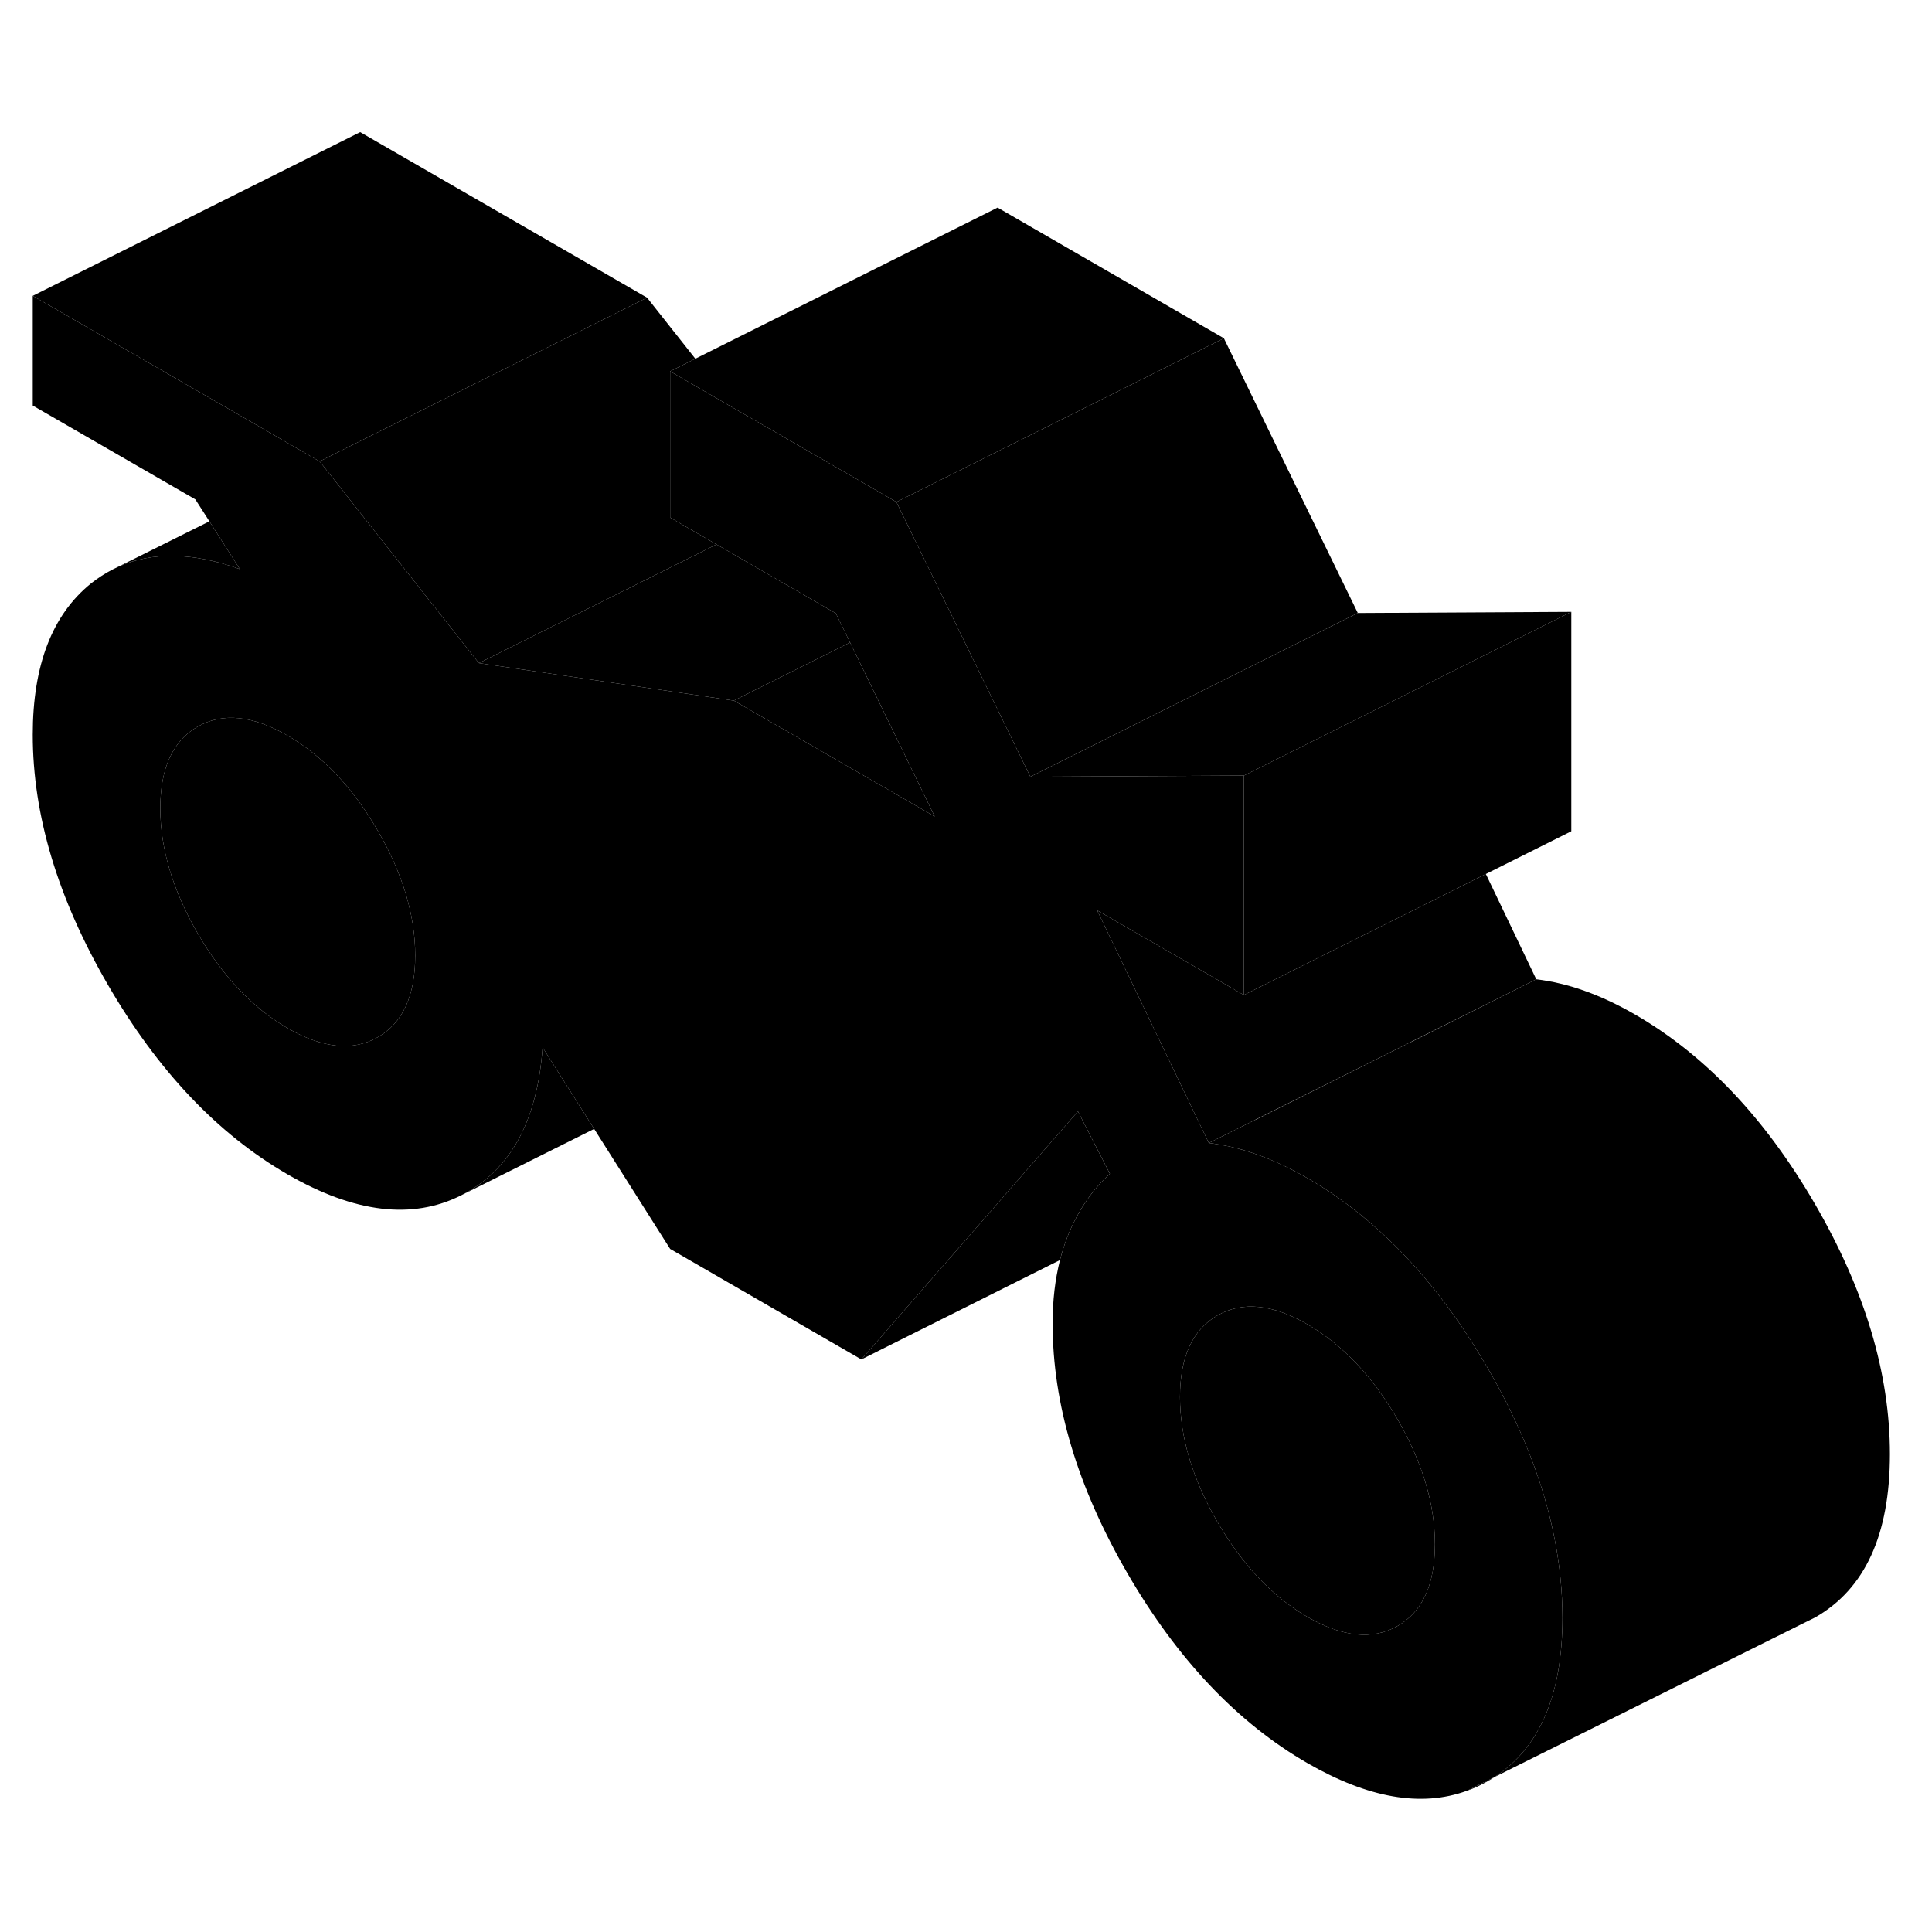 <svg width="24" height="24" viewBox="0 0 118 107" xmlns="http://www.w3.org/2000/svg" stroke-width="1px" stroke-linecap="round" stroke-linejoin="round">
    <path d="M89.58 103.88C90.02 103.73 90.44 103.53 90.86 103.29C91.01 103.21 91.15 103.12 91.29 103.03L89.58 103.88Z" class="pr-icon-iso-solid-stroke" stroke-linejoin="round"/>
    <path d="M94.95 88.49C94.29 85.09 92.92 81.61 90.86 78.05C89.05 74.93 87.02 72.3 84.78 70.17C83.24 68.7 81.6 67.46 79.86 66.46C78.82 65.86 77.8 65.38 76.79 65.02C76.26 64.83 75.73 64.67 75.21 64.55C74.75 64.45 74.29 64.37 73.83 64.31L67.01 50.1L75.97 55.27V41.87L62.93 41.94L55.09 25.86L54.75 25.16L44.87 19.46L40.93 17.18V26.11L43.76 27.75L51.05 31.96L51.92 33.74L57.09 44.37L44.82 37.29H44.81L44.06 37.18L29.86 35.09L29.25 35L22.27 26.16L19.7 22.9L19.52 22.68L2 12.57V19.27L11.93 25L12.79 26.34L14.65 29.26C11.78 28.23 9.3 28.19 7.23 29.11L6.9 29.27C6.43 29.51 5.98 29.8 5.55 30.14C3.19 32.05 2 35.13 2 39.37C2 44.29 3.53 49.37 6.58 54.63C9.63 59.89 13.29 63.76 17.57 66.23C21.66 68.59 25.2 69.01 28.18 67.5C31.17 65.98 32.82 62.97 33.14 58.47L36.29 63.45L40.93 70.78L52.61 77.53L65.12 63.2L65.84 62.38L66.74 64.14L67.79 66.19C66.69 67.19 65.83 68.46 65.21 70C65.03 70.47 64.87 70.95 64.74 71.46C64.44 72.65 64.29 73.92 64.29 75.33C64.29 80.25 65.81 85.33 68.86 90.59C71.91 95.85 75.58 99.72 79.86 102.19C83.56 104.32 86.8 104.89 89.58 103.88L91.29 103.03C94.05 101.23 95.43 97.99 95.43 93.31C95.43 91.72 95.27 90.11 94.95 88.49ZM23.07 57.85C21.55 58.72 19.71 58.53 17.57 57.3C15.43 56.06 13.6 54.13 12.07 51.5C10.55 48.87 9.79 46.32 9.79 43.87C9.79 41.42 10.55 39.75 12.07 38.88C13.6 38.01 15.43 38.19 17.57 39.43C19.71 40.67 21.55 42.6 23.07 45.23C24.6 47.86 25.36 50.4 25.36 52.86C25.36 55.32 24.6 56.98 23.07 57.85ZM85.36 93.81C83.83 94.68 82 94.49 79.86 93.26C77.72 92.02 75.89 90.09 74.36 87.46C72.84 84.83 72.07 82.29 72.07 79.83C72.07 77.37 72.84 75.71 74.36 74.84C75.89 73.97 77.72 74.15 79.86 75.39C82 76.63 83.83 78.56 85.36 81.19C86.88 83.82 87.64 86.36 87.64 88.82C87.64 91.28 86.88 92.94 85.36 93.81Z" class="pr-icon-iso-solid-stroke" stroke-linejoin="round"/>
    <path d="M87.64 88.82C87.64 91.28 86.88 92.94 85.36 93.81C83.83 94.68 82 94.49 79.86 93.26C77.72 92.02 75.89 90.09 74.36 87.46C72.84 84.83 72.07 82.29 72.07 79.83C72.07 77.37 72.84 75.71 74.36 74.84C75.89 73.97 77.72 74.15 79.86 75.39C82 76.63 83.83 78.56 85.36 81.19C86.88 83.82 87.64 86.36 87.64 88.82Z" class="pr-icon-iso-solid-stroke" stroke-linejoin="round"/>
    <path d="M25.36 52.86C25.36 55.32 24.6 56.98 23.07 57.85C21.55 58.72 19.71 58.53 17.57 57.3C15.43 56.06 13.6 54.13 12.07 51.5C10.55 48.87 9.79 46.32 9.79 43.87C9.79 41.42 10.55 39.75 12.07 38.88C13.6 38.01 15.43 38.19 17.57 39.43C19.71 40.67 21.55 42.6 23.07 45.23C24.6 47.86 25.36 50.4 25.36 52.86Z" class="pr-icon-iso-solid-stroke" stroke-linejoin="round"/>
    <path d="M82.93 31.94L62.93 41.94L75.97 41.87L95.97 31.87L82.93 31.94Z" class="pr-icon-iso-solid-stroke" stroke-linejoin="round"/>
    <path d="M57.089 44.37L44.819 37.29L51.919 33.74L57.089 44.37Z" class="pr-icon-iso-solid-stroke" stroke-linejoin="round"/>
    <path d="M51.92 33.74L44.82 37.29H44.81L44.06 37.18L29.86 35.09L29.25 35L29.83 34.71L38.78 30.24L43.76 27.75L51.05 31.96L51.92 33.74Z" class="pr-icon-iso-solid-stroke" stroke-linejoin="round"/>
    <path d="M43.76 27.75L38.779 30.24L29.829 34.71L29.25 35L22.27 26.16L19.7 22.9L19.52 22.68L39.52 12.68L42.469 16.41L40.929 17.18V26.11L43.76 27.75Z" class="pr-icon-iso-solid-stroke" stroke-linejoin="round"/>
    <path d="M74.75 15.16L66.46 19.31L54.75 25.16L44.87 19.46L40.93 17.18L42.47 16.41L60.93 7.18L74.75 15.16Z" class="pr-icon-iso-solid-stroke" stroke-linejoin="round"/>
    <path d="M82.93 31.94L62.93 41.94L55.09 25.86L54.75 25.16L66.46 19.31L74.75 15.16L82.93 31.94Z" class="pr-icon-iso-solid-stroke" stroke-linejoin="round"/>
    <path d="M93.83 54.31L86.17 58.14L86.16 58.15L76.67 62.89L76.66 62.9L73.83 64.31L67.01 50.1L75.97 55.27L90.75 47.88L93.83 54.31Z" class="pr-icon-iso-solid-stroke" stroke-linejoin="round"/>
    <path d="M67.789 66.19C66.689 67.19 65.829 68.46 65.209 70C65.029 70.47 64.869 70.95 64.739 71.46L52.609 77.53L65.119 63.2L65.839 62.38L66.739 64.14L67.789 66.19Z" class="pr-icon-iso-solid-stroke" stroke-linejoin="round"/>
    <path d="M95.97 31.87V45.27L90.75 47.88L75.97 55.27V41.87L95.97 31.87Z" class="pr-icon-iso-solid-stroke" stroke-linejoin="round"/>
    <path d="M36.29 63.45L28.18 67.5C31.17 65.98 32.82 62.97 33.14 58.47L36.29 63.45Z" class="pr-icon-iso-solid-stroke" stroke-linejoin="round"/>
    <path d="M39.52 12.68L19.52 22.68L2 12.57L22 2.57L39.52 12.68Z" class="pr-icon-iso-solid-stroke" stroke-linejoin="round"/>
    <path d="M14.65 29.26C11.78 28.23 9.3 28.19 7.23 29.11L12.79 26.34L14.65 29.26Z" class="pr-icon-iso-solid-stroke" stroke-linejoin="round"/>
    <path d="M115.43 83.31C115.43 88.23 113.91 91.55 110.86 93.29L110.07 93.68L91.29 103.03C94.05 101.23 95.43 97.99 95.43 93.31C95.43 91.72 95.27 90.11 94.95 88.49C94.29 85.09 92.92 81.61 90.86 78.05C89.05 74.93 87.02 72.3 84.78 70.17C83.24 68.7 81.6 67.46 79.86 66.46C78.82 65.86 77.8 65.38 76.79 65.02C76.26 64.83 75.73 64.67 75.21 64.55C74.75 64.45 74.29 64.37 73.83 64.31L76.66 62.9H76.67L86.16 58.15H86.17L93.83 54.31C94.8 54.43 95.79 54.66 96.79 55.02C97.8 55.38 98.82 55.86 99.86 56.46C104.14 58.93 107.81 62.79 110.86 68.05C113.91 73.31 115.43 78.4 115.43 83.31Z" class="pr-icon-iso-solid-stroke" stroke-linejoin="round"/>
</svg>